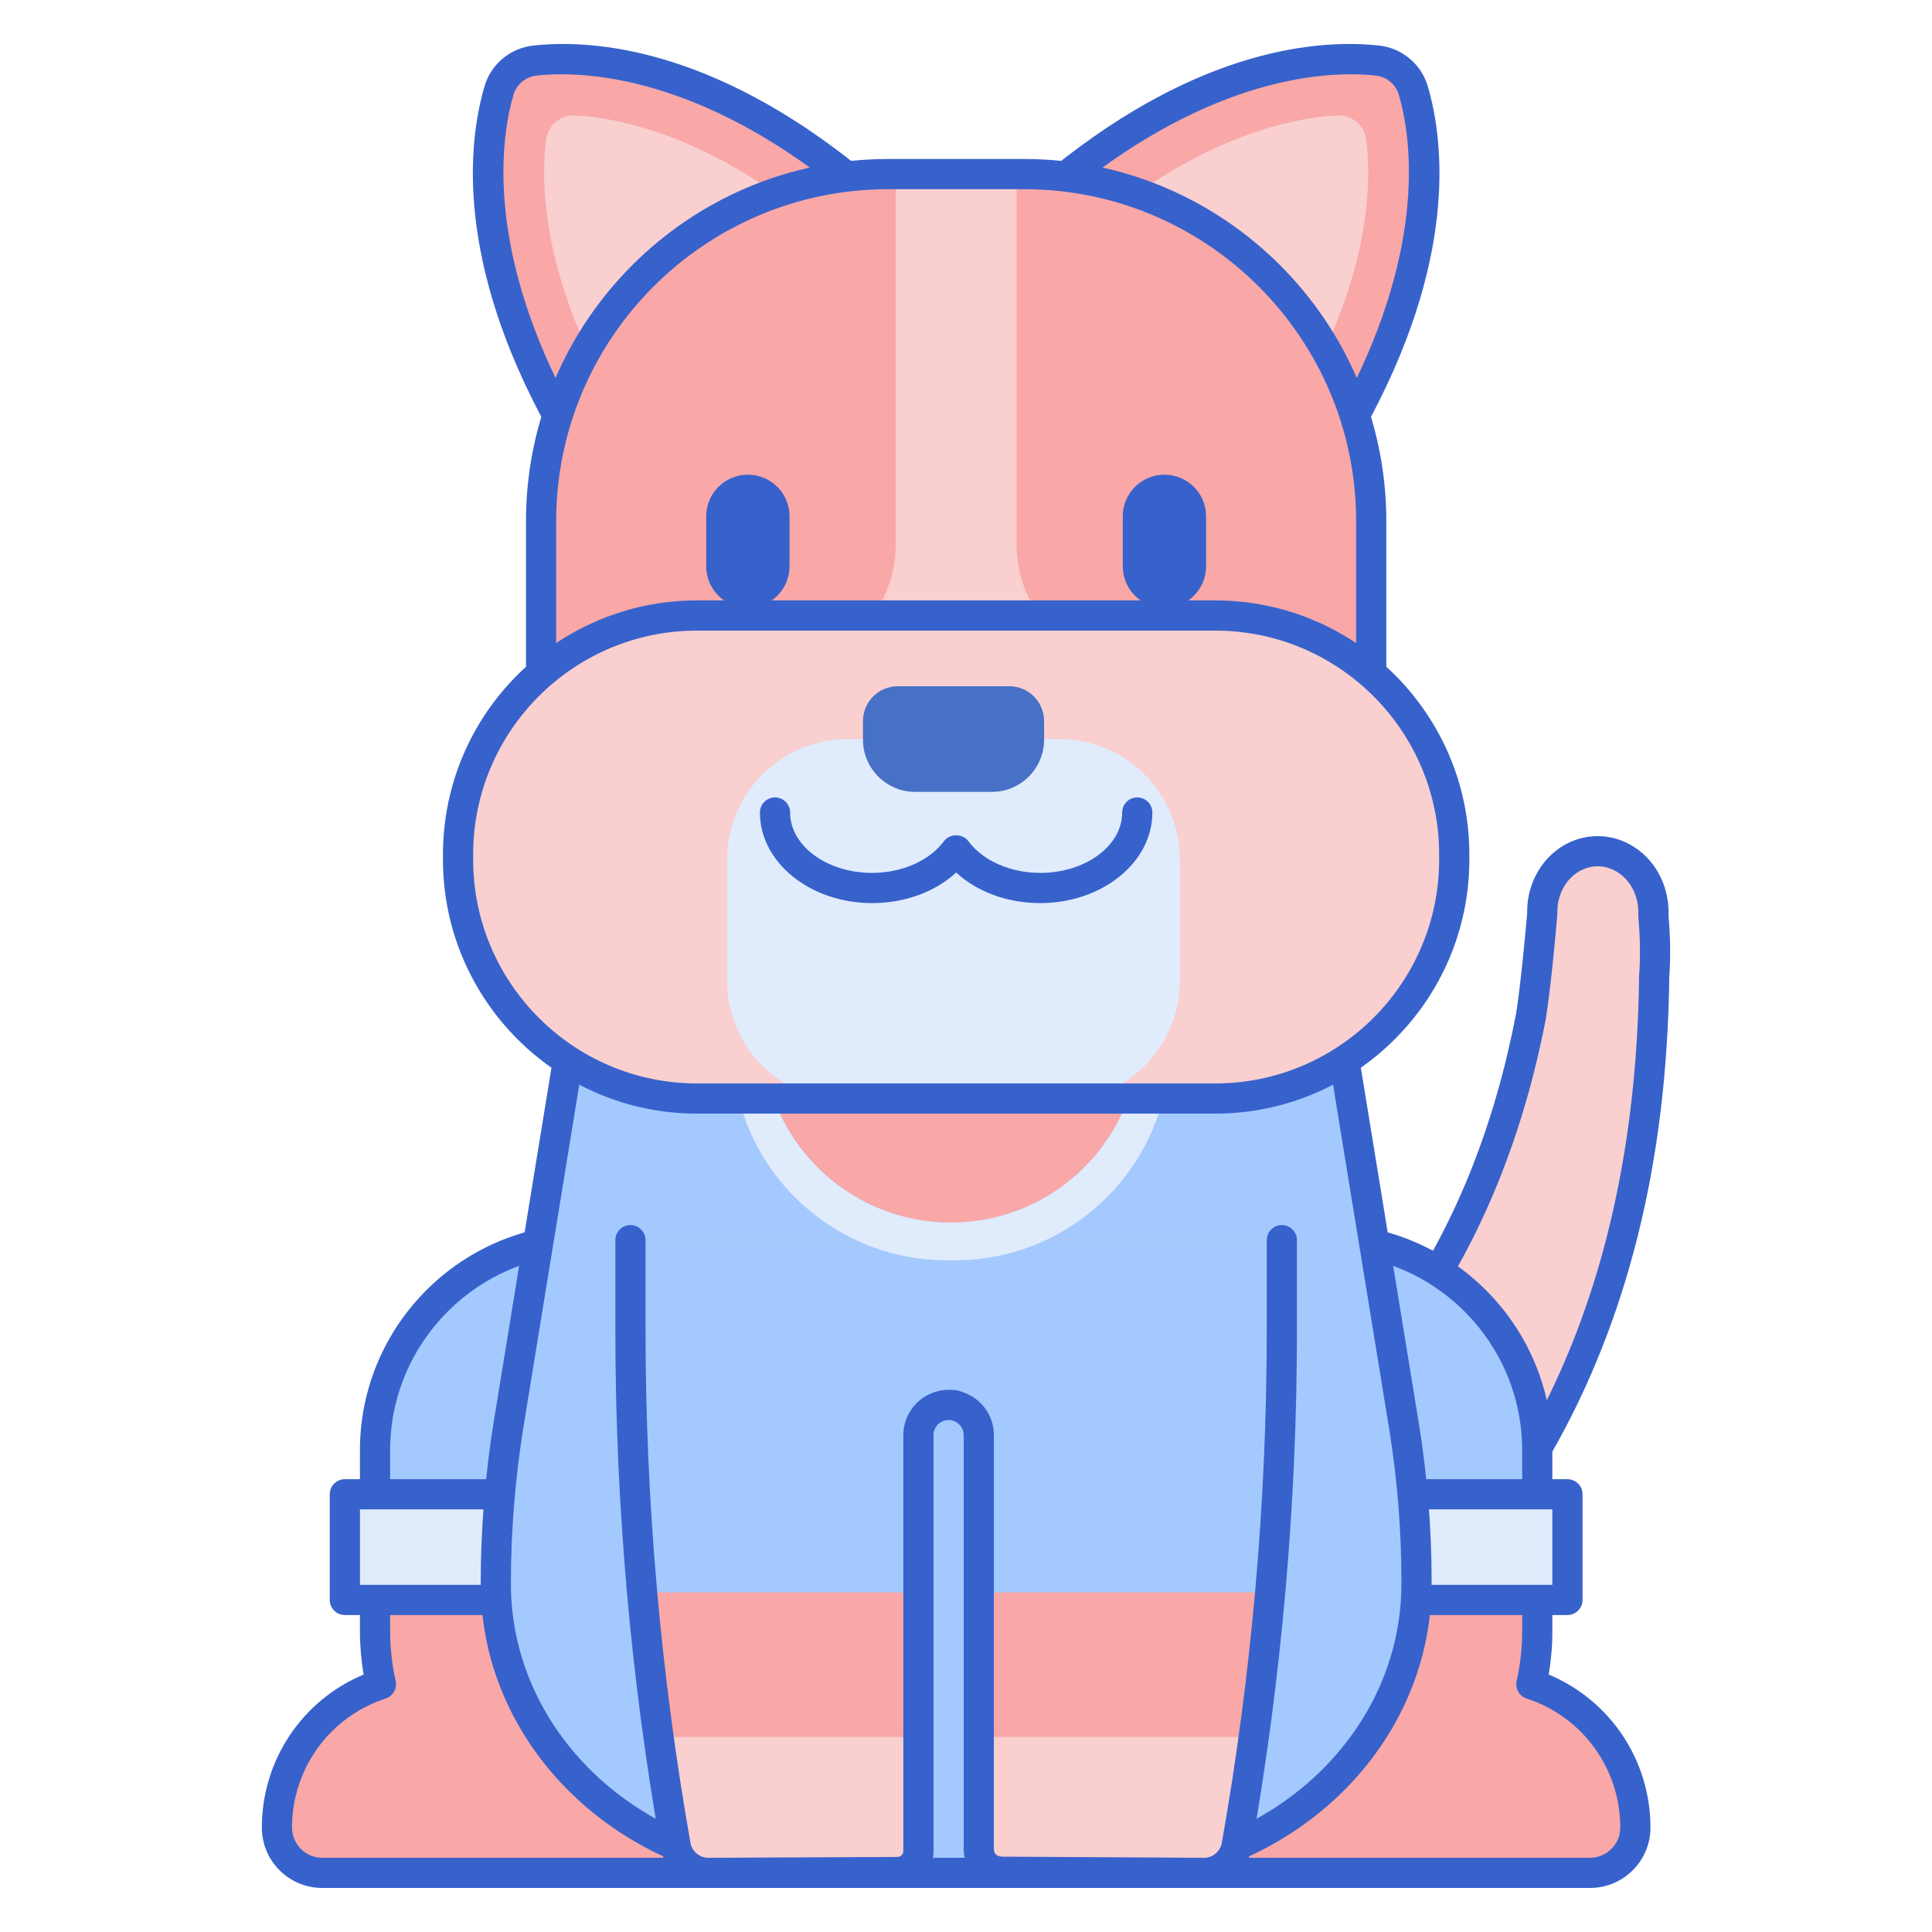 <svg xmlns="http://www.w3.org/2000/svg"  viewBox="0 0 256 256" width="64px" height="64px"><path fill="#f9a7a7" d="M77.696,164.163L77.696,164.163c-15.464,0-28,12.536-28,28v24c0,2.406,0.274,4.746,0.777,7 c-7.996,2.618-13.777,10.129-13.777,19c0,3.314,2.686,6,6,6h39h25v-26v-29C106.696,177.146,93.712,164.163,77.696,164.163z"/><path fill="#a4c9ff" d="M77.696,164.163L77.696,164.163c-15.464,0-28,12.536-28,28V204h57v-10.837 C106.695,177.146,93.712,164.163,77.696,164.163z"/><path fill="#3762cc" d="M106.695,250.163h-64c-4.411,0-8-3.589-8-8c0-8.937,5.352-16.876,13.488-20.28 c-0.324-1.898-0.488-3.816-0.488-5.72v-24c0-16.542,13.458-30,30-30h0c17.093,0,31,13.907,31,31v55 C108.695,249.267,107.8,250.163,106.695,250.163z M77.696,166.163c-14.337,0-26,11.664-26,26v24c0,2.187,0.246,4.396,0.729,6.564 c0.224,1.005-0.351,2.016-1.33,2.336c-7.417,2.428-12.4,9.3-12.4,17.099c0,2.206,1.794,4,4,4h62v-53 C104.695,178.275,92.583,166.163,77.696,166.163z"/><rect width="57" height="14" x="45.695" y="198" fill="#e0ebfc"/><path fill="#3762cc" d="M102.695,214h-57c-1.104,0-2-0.896-2-2v-14c0-1.104,0.896-2,2-2h57c1.104,0,2,0.896,2,2v14 C104.695,213.104,103.8,214,102.695,214z M47.695,210h53v-10h-53V210z"/><path fill="#f9cfcf" d="M219.081,121.391c0.001-0.183,0.008-0.359,0.009-0.542c0.002-0.52-0.049-1.027-0.137-1.519 c0-0.002,0-0.013,0-0.013l-0.001,0.006c-0.069-0.386-0.159-0.765-0.276-1.13c-0.002-0.013-0.006-0.034-0.006-0.034l-0.003,0.007 c-1.005-3.106-3.713-5.35-6.915-5.377c-4.051-0.026-7.378,3.521-7.394,7.939c-0.001,0.138-0.004,0.272-0.005,0.41 c-0.053,0.629-0.755,8.841-1.498,13.561c-13.965,72.387-78.101,76.552-78.101,76.552l0.237,10.409 c-0.194,0.773-0.286,1.591-0.254,2.435c0.028,0.747,0.156,1.464,0.359,2.143l0.388,17.008c0,0,84.591-8.487,93.03-100.539 l0.007,0.007c0.002-0.058,0.005-0.121,0.007-0.18c0.386-4.268,0.618-8.705,0.661-13.339l0.013,0.006 C219.409,126.217,219.269,123.424,219.081,121.391z"/><path fill="#f9cfcf" d="M219.081,121.391c0.001-0.183,0.008-0.359,0.009-0.542c0.002-0.52-0.049-1.027-0.137-1.519 c0-0.002,0-0.013,0-0.013l-0.001,0.006c-0.069-0.386-0.159-0.765-0.276-1.13c-0.002-0.013-0.006-0.034-0.006-0.034l-0.003,0.007 c-1.005-3.106-3.713-5.35-6.915-5.377c-4.051-0.026-7.378,3.521-7.394,7.939c-0.001,0.138-0.004,0.272-0.005,0.41 c-0.053,0.629-0.755,8.841-1.498,13.561c-13.965,72.387-78.101,76.552-78.101,76.552l0.237,10.409 c-0.194,0.773-0.286,1.591-0.254,2.435c0.028,0.747,0.156,1.464,0.359,2.143l0.388,17.008c0,0,84.591-8.487,93.03-100.539 l0.007,0.007c0.002-0.058,0.005-0.121,0.007-0.18c0.386-4.268,0.618-8.705,0.661-13.339l0.013,0.006 C219.409,126.217,219.269,123.424,219.081,121.391z"/><path fill="#3762cc" d="M125.483,245.245c-0.486,0-0.958-0.177-1.325-0.501c-0.417-0.369-0.662-0.896-0.675-1.453l-0.382-16.752 c-0.211-0.782-0.334-1.577-0.364-2.368c-0.035-0.917,0.049-1.831,0.248-2.722l-0.231-10.152c-0.024-1.07,0.8-1.97,1.868-2.041 c0.157-0.011,15.917-1.16,33.109-10.96c22.977-13.099,37.497-34.623,43.16-63.975c0.685-4.363,1.361-12.099,1.463-13.282 l0.004-0.311c0.01-2.755,1.099-5.404,2.987-7.274c1.751-1.734,4.019-2.673,6.42-2.665c3.918,0.032,7.414,2.679,8.753,6.605 c0.039,0.095,0.071,0.194,0.096,0.297c0.112,0.365,0.206,0.745,0.283,1.153c0.02,0.081,0.034,0.163,0.044,0.246 c0.101,0.599,0.15,1.192,0.148,1.766l-0.007,0.46c0.252,2.791,0.29,5.49,0.113,8.024c-0.002,0.033-0.005,0.065-0.009,0.098 c-0.049,4.433-0.271,8.88-0.664,13.224c0,0.022-0.001,0.042-0.001,0.043c-0.003,0.07-0.01,0.14-0.02,0.209 c-4.442,48.358-29.979,73.614-50.623,86.285c-22.336,13.71-43.315,15.947-44.197,16.036 C125.616,245.242,125.55,245.245,125.483,245.245z M126.795,213.053l0.195,8.561c0.004,0.18-0.016,0.359-0.06,0.533 c-0.153,0.61-0.219,1.24-0.195,1.872c0.021,0.546,0.114,1.1,0.277,1.646c0.051,0.171,0.079,0.348,0.083,0.526l0.336,14.761 c5.879-0.943,22.955-4.445,40.493-15.247c28.813-17.745,45.164-45.732,48.598-83.182c0.002-0.023,0.004-0.046,0.007-0.07 c0.002-0.041,0.005-0.083,0.006-0.101c0.393-4.327,0.612-8.76,0.654-13.177c0.001-0.113,0.012-0.224,0.031-0.333 c0.145-2.263,0.1-4.771-0.131-7.269c-0.006-0.064-0.009-0.129-0.009-0.194l0.009-0.531c0.001-0.382-0.033-0.762-0.105-1.167 c-0.002-0.009-0.003-0.018-0.005-0.027c-0.057-0.309-0.126-0.595-0.208-0.851c-0.001-0.001-0.001-0.001-0.001-0.002 c-0.002-0.007-0.004-0.013-0.007-0.02c-0.767-2.37-2.786-3.974-5.027-3.993c-1.306-0.012-2.587,0.527-3.576,1.507 c-1.139,1.128-1.796,2.746-1.802,4.439l-0.005,0.417c0,0.052-0.003,0.104-0.007,0.156c-0.127,1.486-0.797,9.131-1.516,13.702 c-7.37,38.209-28.688,57.437-45.276,66.85C144.954,210.145,131.639,212.455,126.795,213.053z"/><path fill="#f9a7a7" d="M202.918,223.163c0.503-2.254,0.777-4.594,0.777-7v-24c0-15.464-12.536-28-28-28h0c-16.016,0-29,12.984-29,29 v29v26h25h39c3.314,0,6-2.686,6-6C216.696,233.292,210.915,225.781,202.918,223.163z"/><path fill="#a4c9ff" d="M175.695,164.163L175.695,164.163c-16.016,0-29,12.984-29,29V204h57v-11.837 C203.695,176.699,191.159,164.163,175.695,164.163z"/><path fill="#3762cc" d="M210.695,250.163h-64c-1.104,0-2-0.896-2-2v-55c0-17.093,13.906-31,31-31c16.542,0,30,13.458,30,30v24 c0,1.907-0.164,3.824-0.487,5.72c8.137,3.404,13.487,11.344,13.487,20.28C218.695,246.574,215.106,250.163,210.695,250.163z M148.695,246.163h62c2.206,0,4-1.794,4-4c0-7.799-4.983-14.671-12.399-17.099c-0.979-0.321-1.555-1.332-1.33-2.337 c0.484-2.164,0.729-4.372,0.729-6.563v-24c0-14.336-11.663-26-26-26c-14.888,0-27,12.112-27,27V246.163z"/><rect width="57" height="14" x="150.695" y="198" fill="#e0ebfc"/><path fill="#3762cc" d="M207.695,214h-57c-1.104,0-2-0.896-2-2v-14c0-1.104,0.896-2,2-2h57c1.104,0,2,0.896,2,2v14 C209.695,213.104,208.8,214,207.695,214z M152.695,210h53v-10h-53V210z"/><path fill="#f9a7a7" d="M186.019,188.848c1.116,6.844,1.677,13.756,1.677,20.678v0.308c0,21.168-18.565,38.329-41.467,38.329h-39.066 c-22.902,0-41.467-17.16-41.467-38.329v0c0-7.127,0.577-14.244,1.727-21.291v0l10.501-64.38h97.546l10.468,64.182L186.019,188.848 z"/><path fill="#a4c9ff" d="M186.019,188.848l-0.082-0.503l-10.468-64.182H151V137c0,13.807-11.193,25-25,25s-25-11.193-25-25v-12.837 H77.923l-10.501,64.38c-1.149,7.047-1.727,14.164-1.727,21.291l0,0c0,21.168,18.565,38.329,41.467,38.329h39.066 c22.902,0,41.467-17.16,41.467-38.329v-0.308C187.695,202.604,187.135,195.692,186.019,188.848z"/><path fill="#f9a7a7" d="M83.538,164.326v11.943c0,22.881,2.001,45.718,5.98,68.25l0,0c0.372,2.109,2.205,3.646,4.346,3.646 l25.06-0.111l0.032,0c1.517-0.013,2.739-1.246,2.739-2.763v-55.128c0-2.209,1.791-4,4-4c0.036,0,0.069,0.01,0.105,0.011 c0.036-0.001,0.069-0.011,0.105-0.011c0.454,0,0.881,0.109,1.267,0.29c1.476,0.588,2.523,2.024,2.523,3.71l0,54.876 c0,1.159,0.657,2.258,1.732,2.692c0.45,0.182,0.941,0.283,1.456,0.286l26.643,0.148c2.141,0,3.974-1.537,4.346-3.646l0-0.001 c3.979-22.532,5.98-45.369,5.98-68.25v-11.943H83.538z"/><path fill="#3762cc" d="M146.229,250.163h-39.066c-23.968,0-43.467-18.091-43.467-40.329c0-7.211,0.59-14.482,1.752-21.613 l10.501-64.38c0.158-0.968,0.994-1.678,1.974-1.678h97.546c0.98,0,1.816,0.71,1.974,1.678l10.55,64.685 c1.13,6.928,1.703,13.994,1.703,21v0.308C189.695,232.071,170.196,250.163,146.229,250.163z M79.623,126.163l-10.227,62.702 c-1.128,6.918-1.701,13.974-1.701,20.969c0,20.032,17.705,36.329,39.467,36.329h39.066c21.762,0,39.467-16.297,39.467-36.329 v-0.308c0-6.792-0.556-13.64-1.65-20.356l0,0l-10.276-63.007H79.623z"/><path fill="#f9cfcf" d="M129.696,230.163v14.876c0,1.159,0.657,2.258,1.732,2.692c0.45,0.182,0.941,0.283,1.456,0.286l26.205,0.146 h0.465c2.129-0.013,3.948-1.544,4.319-3.643l0-0.001c0.843-4.772,1.577-9.56,2.242-14.356H129.696z"/><path fill="#f9cfcf" d="M118.924,248.054l0.032,0c1.517-0.013,2.74-1.246,2.74-2.763v-15.128H87.276 c0.665,4.797,1.399,9.585,2.242,14.357v0c0.371,2.1,2.189,3.63,4.319,3.643h0.577L118.924,248.054z"/><path fill="#a4c9ff" d="M83.538,176.269c0,11.6,0.519,23.188,1.545,34.731h36.613v-20.837c0-2.209,1.791-4,4-4 c0.036,0,0.069,0.01,0.105,0.011c0.036-0.001,0.069-0.011,0.105-0.011c0.454,0,0.881,0.109,1.267,0.29 c1.476,0.588,2.523,2.024,2.523,3.71V211h38.613c1.026-11.543,1.545-23.131,1.545-34.731v-11.943H83.538V176.269z"/><path fill="#3762cc" d="M159.527,250.165l-26.654-0.148c-0.758-0.004-1.496-0.149-2.194-0.432c-1.785-0.722-2.983-2.549-2.983-4.546 v-54.876c0-0.819-0.496-1.547-1.263-1.853c-0.036-0.015-0.071-0.03-0.106-0.046c-0.12-0.056-0.234-0.088-0.348-0.098 c-0.032,0.003-0.063,0.005-0.095,0.006c-0.045,0.001-0.092,0-0.137,0c-0.037-0.001-0.084-0.004-0.132-0.008 c-1.065,0.043-1.919,0.923-1.919,1.999v55.128c0,2.604-2.119,4.741-4.723,4.763l-25.1,0.111c-3.126,0-5.783-2.228-6.325-5.298 c-3.988-22.584-6.01-45.664-6.01-68.598v-11.943c0-1.104,0.896-2,2-2s2,0.896,2,2v11.943c0,22.701,2.001,45.547,5.95,67.903 c0.204,1.155,1.203,1.993,2.376,1.993l25.051-0.111c0.441-0.003,0.78-0.346,0.78-0.763v-55.128c0-3.309,2.691-6,6-6 c0.029,0,0.062,0.001,0.098,0.003c0.732-0.039,1.476,0.133,2.173,0.45c2.267,0.928,3.729,3.099,3.729,5.547v54.876 c0,0.378,0.198,0.723,0.481,0.838c0.227,0.091,0.469,0.139,0.719,0.14l26.643,0.148c1.162,0,2.161-0.838,2.365-1.993 c3.947-22.357,5.949-45.203,5.949-67.903v-11.943c0-1.104,0.896-2,2-2s2,0.896,2,2v11.943c0,22.933-2.022,46.012-6.01,68.597 C165.301,247.937,162.646,250.165,159.527,250.165z"/><path fill="#e0ebfc" d="M155,138.504v-14.342h-4V137c0,13.807-11.193,25-25,25s-25-11.193-25-25v-12.837h-4v14.342 C97,154.242,109.758,167,125.496,167h1.009C142.242,167,155,154.242,155,138.504z"/><path fill="#f9a7a7" d="M187.283,12.03c1.87,6.422,3.964,21.819-8.294,43.938l-38.309-32.145 c19.654-15.913,35.18-16.524,41.83-15.798C184.771,8.271,186.646,9.845,187.283,12.03z"/><path fill="#f9a7a7" d="M66.108,12.03c-1.87,6.422-3.964,21.819,8.294,43.938l38.309-32.145C93.058,7.909,77.532,7.298,70.882,8.024 C68.62,8.271,66.745,9.845,66.108,12.03z"/><path fill="#3762cc" d="M178.988,57.968c-0.467,0-0.923-0.163-1.285-0.468l-38.31-32.146c-0.458-0.384-0.72-0.953-0.715-1.55 s0.277-1.161,0.741-1.537C159.269,6.197,175.076,5.2,182.726,6.036c3.071,0.335,5.614,2.469,6.477,5.436 c2.153,7.392,3.915,23.128-8.465,45.466c-0.289,0.522-0.797,0.888-1.385,0.997C179.231,57.957,179.109,57.968,178.988,57.968z M143.847,23.87l34.545,28.987c10.803-20.699,8.511-34.978,6.971-40.267c0,0,0,0,0,0c-0.409-1.406-1.614-2.417-3.07-2.576 C176.814,9.412,162.357,9.634,143.847,23.87z"/><path fill="#3762cc" d="M74.403,57.968c-0.121,0-0.243-0.011-0.365-0.034c-0.587-0.109-1.095-0.474-1.385-0.997 c-12.379-22.336-10.617-38.074-8.465-45.466l0,0c0.864-2.966,3.406-5.1,6.477-5.435c7.652-0.837,23.457,0.16,43.306,16.232 c0.464,0.375,0.736,0.939,0.742,1.537s-0.257,1.166-0.714,1.55L75.688,57.5C75.325,57.805,74.869,57.968,74.403,57.968z M68.029,12.589c-1.54,5.29-3.832,19.569,6.971,40.267l34.545-28.987C91.035,9.636,76.576,9.415,71.1,10.013 C69.644,10.171,68.438,11.183,68.029,12.589L68.029,12.589z"/><path fill="#f9cfcf" d="M71.696,88.067v-19c0-25.405,20.595-46,46-46h18c25.405,0,46,20.595,46,46v19c0,8.284-6.716,15-15,15h-80 C78.411,103.067,71.696,96.351,71.696,88.067z"/><path fill="#f9a7a7" d="M102.696,88.163c8.837,0,16-7.163,16-16v-49h-3.843c-24.08,1.47-43.157,21.455-43.157,45.904v19 c0,0.032,0.005,0.064,0.005,0.096H102.696z"/><path fill="#f9a7a7" d="M138.539,23.163h-3.843v49c0,8.837,7.163,16,16,16h30.995c0-0.032,0.005-0.064,0.005-0.096v-19 C181.696,44.617,162.618,24.632,138.539,23.163z"/><path fill="#f9cfcf" d="M176.501,44.209c4.865-11.529,5.194-20.242,4.548-25.661c-0.231-1.939-1.927-3.362-3.876-3.253 c-5.449,0.305-13.972,2.142-24.482,8.935L176.501,44.209z"/><path fill="#f9cfcf" d="M76.89,44.209c-4.865-11.529-5.194-20.242-4.548-25.661c0.231-1.939,1.927-3.362,3.876-3.253 c5.449,0.305,13.972,2.142,24.482,8.935L76.89,44.209z"/><path fill="#3762cc" d="M99.101,80.55h-0.007c-3.046,0-5.516-2.47-5.516-5.516v-6.619c0-3.046,2.47-5.516,5.516-5.516h0.007 c3.046,0,5.516,2.47,5.516,5.516v6.619C104.617,78.08,102.147,80.55,99.101,80.55z"/><path fill="#3762cc" d="M154.297,80.55h-0.007c-3.046,0-5.516-2.47-5.516-5.516v-6.619c0-3.046,2.47-5.516,5.516-5.516h0.007 c3.046,0,5.516,2.47,5.516,5.516v6.619C159.814,78.08,157.344,80.55,154.297,80.55z"/><path fill="#3762cc" d="M166.695,105.067h-80c-9.374,0-17-7.626-17-17v-19c0-26.467,21.533-48,48-48h18c26.468,0,48,21.533,48,48v19 C183.695,97.441,176.069,105.067,166.695,105.067z M117.695,25.067c-24.262,0-44,19.738-44,44v19c0,7.168,5.832,13,13,13h80 c7.168,0,13-5.832,13-13v-19c0-24.262-19.738-44-44-44H117.695z"/><path fill="#f9cfcf" d="M60.696,113.904v-0.689c0-17.483,14.173-31.656,31.656-31.656h68.689c17.483,0,31.656,14.173,31.656,31.656 v0.689c0,17.483-14.173,31.656-31.656,31.656l-68.689,0C74.868,145.559,60.696,131.387,60.696,113.904z"/><path fill="#e0ebfc" d="M140.348,145.929h-28c-8.837,0-16-7.163-16-16v-16c0-8.837,7.163-16,16-16h28c8.837,0,16,7.163,16,16v16 C156.348,138.766,149.184,145.929,140.348,145.929z"/><path fill="#3762cc" d="M137.838,119.663c-4.353,0-8.355-1.482-11.143-4.05c-2.786,2.568-6.79,4.05-11.143,4.05 c-8.192,0-14.857-5.383-14.857-12c0-1.104,0.896-2,2-2s2,0.896,2,2c0,4.411,4.871,8,10.857,8c3.958,0,7.612-1.615,9.535-4.215 c0.754-1.02,2.461-1.02,3.216,0c1.923,2.6,5.577,4.215,9.535,4.215c5.986,0,10.857-3.589,10.857-8c0-1.104,0.896-2,2-2 s2,0.896,2,2C152.695,114.279,146.03,119.663,137.838,119.663z"/><g><path fill="#4671c6" d="M131.42,104.929h-10.144c-3.826,0-6.928-3.102-6.928-6.928v-2.453c0-2.551,2.068-4.619,4.619-4.619h14.762 c2.551,0,4.619,2.068,4.619,4.619v2.453C138.348,101.827,135.246,104.929,131.42,104.929z"/></g><g><path fill="#3762cc" d="M161.04,147.56H92.351c-18.558,0-33.656-15.098-33.656-33.656v-0.688c0-18.558,15.098-33.656,33.656-33.656 h68.689c18.558,0,33.655,15.098,33.655,33.656v0.688C194.695,132.461,179.598,147.56,161.04,147.56z M92.351,83.56 c-16.352,0-29.656,13.304-29.656,29.656v0.688c0,16.352,13.304,29.656,29.656,29.656h68.689c16.352,0,29.655-13.304,29.655-29.656 v-0.688c0-16.352-13.304-29.656-29.655-29.656H92.351z"/></g></svg>